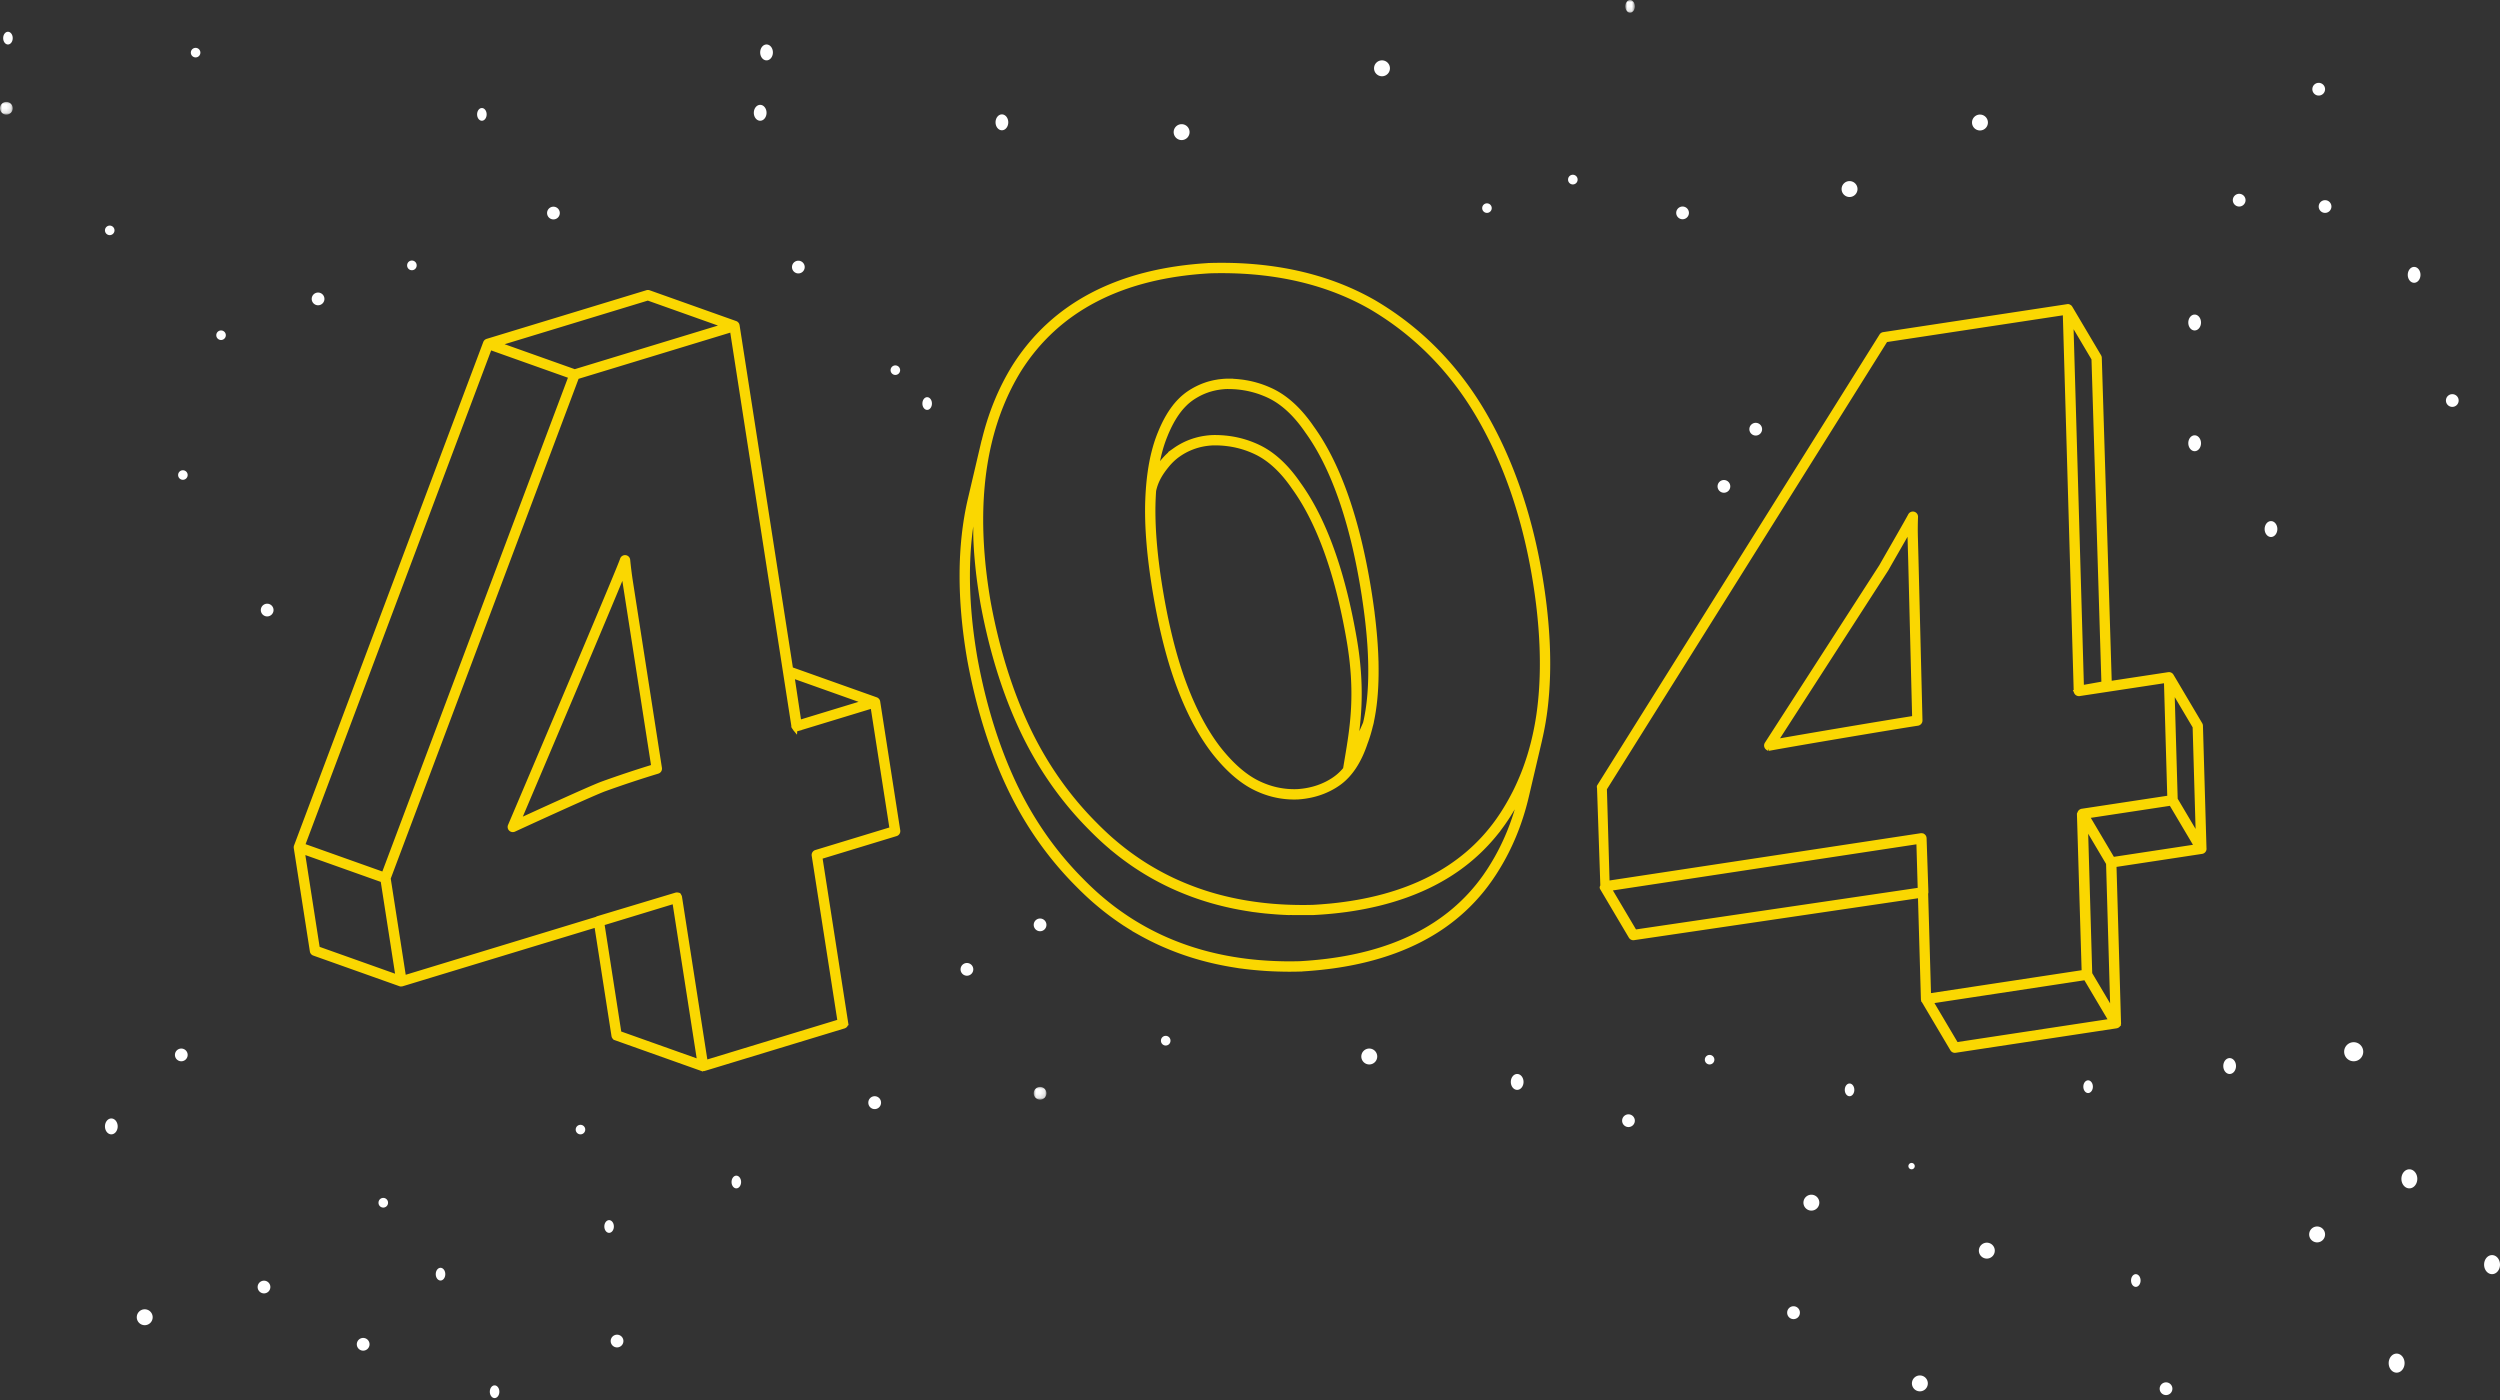 <svg width="566" height="317" viewBox="0 0 566 317" xmlns="http://www.w3.org/2000/svg" xmlns:xlink="http://www.w3.org/1999/xlink">
    <rect x="0" y="0" width="566" height="317" fill="#333333" stroke="none"/>
    <defs>
        <path id="k26b0v3a3a" d="M0 0h2.88v2.878H0z"/>
        <path id="iam4058qcc" d="M0 0h2.16v2.878H0z"/>
        <path id="7zvm2z3mpe" d="M0 0h2.88v2.878H0z"/>
    </defs>
    <g fill="none" fill-rule="evenodd">
        <g transform="translate(0 23.02)">
            <mask id="hmop4f72xb" fill="#fff">
                <use xlink:href="#k26b0v3a3a"/>
            </mask>
            <path d="M2.88 1.439a1.44 1.44 0 1 1-2.878-.001 1.44 1.44 0 0 1 2.878 0" fill="#FFF" mask="url(#hmop4f72xb)"/>
        </g>
        <path d="M2.88 8.633c0 .794-.483 1.438-1.08 1.438-.596 0-1.08-.644-1.08-1.438 0-.795.484-1.44 1.08-1.44.597 0 1.08.645 1.08 1.44M174.985 11.87c0 .993-.645 1.798-1.44 1.798-.796 0-1.44-.805-1.44-1.798 0-.994.644-1.799 1.44-1.799.795 0 1.44.805 1.44 1.799M173.545 25.538c0 .993-.645 1.798-1.44 1.798-.796 0-1.44-.805-1.44-1.798 0-.994.644-1.799 1.44-1.799.795 0 1.44.805 1.44 1.799M126.738 48.198a1.44 1.44 0 1 1-2.879-.001 1.44 1.44 0 0 1 2.879.001M73.45 67.621a1.44 1.44 0 1 1-2.878 0 1.44 1.44 0 0 1 2.878 0M269.318 29.854a1.8 1.8 0 1 1-3.598-.001 1.8 1.8 0 0 1 3.598.001" fill="#FFF"/>
        <g transform="translate(367.972)">
            <mask id="tdrsm24wdd" fill="#fff">
                <use xlink:href="#iam4058qcc"/>
            </mask>
            <path d="M2.16 1.439c0 .794-.483 1.439-1.08 1.439-.596 0-1.08-.645-1.08-1.44C0 .645.484 0 1.08 0c.597 0 1.08.644 1.08 1.439" fill="#FFF" mask="url(#tdrsm24wdd)"/>
        </g>
        <path d="M357.17 40.645a1.08 1.08 0 1 1-2.159-.001 1.08 1.08 0 0 1 2.16 0M220.351 219.41a1.44 1.44 0 1 1-2.878-.001 1.44 1.44 0 0 1 2.878 0M132.499 255.738a1.08 1.08 0 1 1-2.16 0 1.08 1.08 0 0 1 2.16 0M419.82 246.746c0 .795-.484 1.439-1.08 1.439-.598 0-1.081-.644-1.081-1.439s.483-1.439 1.08-1.439c.597 0 1.08.644 1.08 1.439M556.639 90.641a1.44 1.44 0 1 1-2.879 0 1.44 1.44 0 0 1 2.879 0M547.997 62.226c0 .993-.644 1.798-1.44 1.798-.795 0-1.44-.805-1.44-1.798s.645-1.798 1.44-1.798c.796 0 1.44.805 1.44 1.798M506.232 241.35c0 .994-.645 1.8-1.44 1.8-.796 0-1.44-.806-1.44-1.8 0-.993.644-1.798 1.44-1.798.795 0 1.44.805 1.44 1.799M370.127 253.725a1.44 1.44 0 1 1-2.88 0 1.44 1.44 0 0 1 2.88 0M344.929 244.948c0 .993-.645 1.798-1.44 1.798-.796 0-1.44-.805-1.44-1.798 0-.994.644-1.799 1.44-1.799.795 0 1.44.805 1.44 1.799M526.394 279.478c0 .993-.805 1.798-1.8 1.798a1.8 1.8 0 1 1 1.8-1.798M547.277 266.888c0 1.193-.806 2.159-1.8 2.159s-1.8-.966-1.8-2.159c0-1.191.806-2.157 1.8-2.157s1.8.966 1.8 2.157M544.397 308.613c0 1.191-.806 2.158-1.8 2.158-.995 0-1.8-.967-1.8-2.158 0-1.192.805-2.159 1.8-2.159.994 0 1.8.967 1.8 2.159M491.83 314.367a1.44 1.44 0 1 1-2.879 0 1.44 1.44 0 0 1 2.879 0M566 286.312c0 1.192-.806 2.158-1.8 2.158-.995 0-1.8-.966-1.8-2.158s.805-2.158 1.8-2.158c.994 0 1.8.966 1.8 2.158M535.036 238.113a2.16 2.16 0 0 1-4.32 0c-.001-1.192.966-2.158 2.16-2.158 1.193 0 2.16.966 2.16 2.158M515.593 119.776c0 .994-.645 1.799-1.44 1.799-.796 0-1.44-.805-1.44-1.799 0-.993.644-1.798 1.44-1.798.795 0 1.44.805 1.44 1.798M508.392 45.32a1.44 1.44 0 1 1-2.882-.001 1.44 1.44 0 0 1 2.882.002M498.31 73.017c0 .993-.644 1.798-1.44 1.798-.795 0-1.44-.805-1.44-1.798 0-.994.645-1.799 1.44-1.799.796 0 1.44.805 1.44 1.799M391.735 110.064a1.44 1.44 0 1 1-2.878 0 1.44 1.44 0 0 1 2.878 0M398.936 97.116a1.44 1.44 0 1 1-2.878-.001 1.44 1.44 0 0 1 2.878 0M420.54 42.803a1.8 1.8 0 1 1-3.602-.002 1.8 1.8 0 0 1 3.601.002M314.684 15.467c0 .993-.805 1.798-1.8 1.798a1.8 1.8 0 1 1 1.8-1.798M484.628 289.908c0 .795-.483 1.44-1.08 1.44-.596 0-1.08-.645-1.08-1.44 0-.794.484-1.438 1.08-1.438.597 0 1.08.644 1.08 1.438M451.62 283.146a1.8 1.8 0 1 1-3.602-.002 1.8 1.8 0 0 1 3.603.002M167.784 267.608c0 .795-.484 1.439-1.08 1.439-.597 0-1.08-.644-1.08-1.44 0-.794.483-1.438 1.08-1.438.596 0 1.08.644 1.08 1.439M264.997 235.596a1.08 1.08 0 1 1-2.159-.001 1.08 1.08 0 0 1 2.16 0M141.14 303.577a1.44 1.44 0 1 1-2.879-.001 1.44 1.44 0 0 1 2.879 0M113.056 315.087c0 .795-.484 1.439-1.08 1.439-.597 0-1.08-.644-1.08-1.44 0-.794.483-1.438 1.08-1.438.596 0 1.08.644 1.08 1.439M87.852 272.284a1.08 1.08 0 1 1-2.159 0 1.08 1.08 0 0 1 2.16 0M61.209 291.347a1.44 1.44 0 1 1-2.879 0 1.44 1.44 0 0 1 2.879 0M34.565 298.182a1.8 1.8 0 1 1-3.599-.002 1.8 1.8 0 0 1 3.599.002M26.644 255.019c0 .993-.645 1.798-1.44 1.798-.796 0-1.44-.805-1.44-1.798s.644-1.799 1.44-1.799c.795 0 1.44.806 1.44 1.799M61.929 138.12a1.44 1.44 0 1 1-2.88-.001 1.44 1.44 0 0 1 2.88.001M94.333 60.068a1.08 1.08 0 1 1-2.159 0 1.08 1.08 0 0 1 2.16 0M45.366 11.87a1.08 1.08 0 1 1-2.158-.001 1.08 1.08 0 0 1 2.158 0M236.913 209.338a1.44 1.44 0 1 1-2.878 0 1.44 1.44 0 0 1 2.878 0M337.728 47.12a1.08 1.08 0 1 1-2.16-.002 1.08 1.08 0 0 1 2.16.001M228.272 27.696c0 .993-.644 1.798-1.44 1.798-.795 0-1.44-.805-1.44-1.798s.645-1.798 1.44-1.798c.796 0 1.44.805 1.44 1.798M436.46 313.202c0 .993-.805 1.798-1.8 1.798a1.8 1.8 0 1 1 1.8-1.798M199.468 249.624a1.44 1.44 0 1 1-2.879-.002 1.44 1.44 0 0 1 2.88.002M138.98 277.68c0 .794-.484 1.438-1.08 1.438-.597 0-1.08-.644-1.08-1.439s.483-1.438 1.08-1.438c.596 0 1.08.643 1.08 1.438M407.496 297.174a1.44 1.44 0 1 1-2.879-.002 1.44 1.44 0 0 1 2.88.002M388.135 239.912a1.08 1.08 0 1 1-2.16-.001 1.08 1.08 0 0 1 2.16.001M433.501 264.011a.72.72 0 1 1-1.44 0 .72.72 0 0 1 1.44 0M473.827 246.027c0 .795-.484 1.438-1.08 1.438-.597 0-1.08-.643-1.08-1.438 0-.795.483-1.439 1.08-1.439.596 0 1.08.644 1.08 1.439M498.31 100.353c0 .993-.644 1.798-1.44 1.798-.795 0-1.44-.805-1.44-1.798s.645-1.798 1.44-1.798c.796 0 1.44.805 1.44 1.798M527.835 46.76a1.44 1.44 0 1 1-2.88-.002 1.44 1.44 0 0 1 2.88.001M526.394 20.143a1.44 1.44 0 1 1-2.878-.001 1.44 1.44 0 0 1 2.878 0M450.064 27.696a1.8 1.8 0 1 1-3.599-.002 1.8 1.8 0 0 1 3.599.002M382.374 48.198a1.44 1.44 0 1 1-2.88-.001 1.44 1.44 0 0 1 2.88.001M210.99 91.36c0 .796-.484 1.44-1.08 1.44-.597 0-1.08-.644-1.08-1.44 0-.794.483-1.438 1.08-1.438.596 0 1.08.644 1.08 1.439M203.789 83.807a1.08 1.08 0 1 1-2.16 0 1.08 1.08 0 0 1 2.16 0M182.186 60.428a1.44 1.44 0 1 1-2.879-.002 1.44 1.44 0 0 1 2.879.002M110.176 25.897c0 .795-.484 1.44-1.08 1.44-.597 0-1.08-.645-1.08-1.44 0-.794.483-1.438 1.08-1.438.596 0 1.08.644 1.08 1.438M51.127 75.894a1.08 1.08 0 1 1-2.16 0 1.08 1.08 0 0 1 2.16 0M25.924 52.155a1.08 1.08 0 1 1-2.16 0 1.08 1.08 0 0 1 2.16 0M42.486 107.547a1.08 1.08 0 1 1-2.16-.001 1.08 1.08 0 0 1 2.16 0M42.486 238.833a1.44 1.44 0 1 1-2.88-.001 1.44 1.44 0 0 1 2.88 0M100.814 288.47c0 .795-.483 1.439-1.08 1.439-.597 0-1.08-.644-1.08-1.439s.483-1.439 1.08-1.439c.597 0 1.08.644 1.08 1.439M83.664 304.348a1.44 1.44 0 1 1-2.882-.001 1.44 1.44 0 0 1 2.882 0" fill="#FFF"/>
        <g transform="translate(234.033 246.027)">
            <mask id="fkca66j0if" fill="#fff">
                <use xlink:href="#7zvm2z3mpe"/>
            </mask>
            <path d="M2.88 1.439a1.44 1.44 0 1 1-2.878-.001 1.44 1.44 0 0 1 2.878 0" fill="#FFF" mask="url(#fkca66j0if)"/>
        </g>
        <path d="M311.804 239.193a1.8 1.8 0 1 1-3.603-.002 1.8 1.8 0 0 1 3.603.002M411.898 272.284c0 .993-.806 1.798-1.8 1.798a1.8 1.8 0 1 1 1.8-1.798" fill="#FFF"/>
        <g fill="#FAD701" stroke="#FAD701">
            <path d="M146.495 66.181a.67.67 0 0 1 .421.01l19.59 6.97c.047.016.09.037.132.063.012.008.022.018.034.027l.038.03a.67.67 0 0 1 .112.118l.015.018c.034.05.059.106.079.164l.012.046c.005.02.013.04.017.062l12.112 77.802 19.282 6.86.067.028.064.036c.013.007.023.018.034.026l.039.03c.042.036.08.075.111.118l.015.018c.034.05.06.106.079.164l.012.047c.006.02.014.04.017.062l4.544 29.186a.67.67 0 0 1-.467.744l-17.173 5.23 5.851 37.576a.663.663 0 0 1-.467.739l-31.681 9.636h-.196c-.07 0-.14.011-.207-.011l-.018.022-19.59-6.972a.682.682 0 0 1-.438-.537l-3.899-25.055L91.1 222.79c-.04 0-.078.025-.117.029-.014.002-.029.01-.043.011-.01 0-.018-.04-.027-.04-.018 0-.026.04-.034.039-.067-.003-.132.03-.195.009l-19.595-6.97a.67.67 0 0 1-.439-.53l-3.645-23.412v-.028a.813.813 0 0 1-.003-.117c0-.015 0-.03.002-.044a.666.666 0 0 1 .036-.15l42.84-113.981a.661.661 0 0 1 .108-.184.675.675 0 0 1 .132-.127l.012-.007a.671.671 0 0 1 .161-.079l.02-.01zm19.241 8.48L130.61 85.357l-8.033 21.372-34.629 92.134 3.5 22.474 43.694-13.307a.657.657 0 0 1 .237-.133l17.677-5.322a.682.682 0 0 1 .175-.026l.023-.003.038.004c.04.002.092.007.132.016.017.004.057.005.073.01.054.017.203.036.203.066v.017h-.094c.024 0 .044.03.066.048l.047.031c.008.009.014.019.022.027.088.097.15.217.17.35l5.821 37.39 30.384-9.253-5.851-37.58a.67.67 0 0 1 .467-.745l17.173-5.23-4.336-27.847-16.988 5.174a.67.67 0 0 1-.175.027c-.007 0-.014.005-.021.005l-.033-.002c-.04-.002-.08-.001-.119-.01-.017-.004-.034.005-.05 0-.055-.018-.107-.014-.155-.045v.036l-.001.013-.017-.02c-.01-.023-.02-.058-.03-.066-.023-.017-.047-.082-.067-.102-.018-.018-.033-.038-.048-.058-.015-.017-.034-.034-.046-.052a.732.732 0 0 1-.039-.068c-.01-.02-.031-.038-.04-.06-.01-.028-.034-.058-.04-.089-.005-.016-.048-.032-.048-.049l.03-.03-13.946-89.795zm-13.033 129.424-16.369 4.986 3.866 24.835 18.151 6.457-5.648-36.278zm-84.198-11.251 3.41 21.904 18.15 6.458-3.41-21.905-6.158-2.191-11.992-4.266zm42.4-114.138L68.536 191.42l8.822 3.14 9.502 3.38 42.085-111.97.283-.755-18.325-6.519zm30.562 47.483.105.002c.319.03.572.282.604.601.175 1.763.39 3.466.64 5.063l6.551 42.083a.67.67 0 0 1-.468.745 249.076 249.076 0 0 0-12.127 4.028c-1.3.488-4.896 2.08-8.713 3.8l-.697.314-1.395.631c-4.874 2.208-9.494 4.338-9.583 4.38a.67.67 0 0 1-.9-.873c8.552-20.099 24.861-58.566 25.38-60.297a.675.675 0 0 1 .708-.475zm-.324 3.426c-1.81 4.438-5.793 13.91-10.03 23.935l-.592 1.402-.297.703-.893 2.111a17598.236 17598.236 0 0 1-11.93 28.124c4.346-1.997 16.212-7.427 18.907-8.438a249.32 249.32 0 0 1 11.643-3.882l-6.463-41.509a88.334 88.334 0 0 1-.345-2.446zm38.211 23.416 1.58 10.493 15.038-4.58-16.618-5.913zm-32.68-85.491L112.65 77.892l17.465 6.213 34.026-10.362-17.465-6.213zM276.585 60c13.137 0 24.735 2.826 34.472 8.4 10.282 6.044 18.645 14.504 24.864 25.146 6.043 10.343 10.308 22.547 12.675 36.276 1.924 11.16 2.368 21.355 1.32 30.301a66.019 66.019 0 0 1-1.28 7.344c-.004.03-.006.061-.013.092l-2.993 12.758c-1.405 5.989-3.663 11.513-6.712 16.42-.258.422-.524.84-.795 1.254-.081.123-.166.242-.247.363-.198.295-.396.589-.6.878l-.19.261a44.41 44.41 0 0 1-.716.975l-.064.082c-.229.3-.458.598-.693.89a42.583 42.583 0 0 1-8.638 8.09c-6.685 4.712-15.116 7.808-25.06 9.202a87.504 87.504 0 0 1-5.389.58c-.071.005-.142.013-.214.018-.645.05-1.296.093-1.95.129a91 91 0 0 1-2.492.037l-.853-.006c-.566-.008-1.129-.022-1.69-.039l-.58-.02a81.895 81.895 0 0 1-2.37-.12l-.692-.052a79.99 79.99 0 0 1-1.612-.137c-.341-.032-.682-.063-1.02-.1a72.647 72.647 0 0 1-1.753-.213c-.199-.026-.402-.045-.6-.072-.304-.043-.602-.099-.905-.145l-.377-.06a67.61 67.61 0 0 1-7.87-1.73l-.053-.015a63.657 63.657 0 0 1-4.502-1.464l-.374-.14a62.298 62.298 0 0 1-2.27-.903c-.22-.092-.44-.184-.66-.28a60.35 60.35 0 0 1-1.145-.509 61.112 61.112 0 0 1-3.558-1.777c-.257-.14-.516-.277-.77-.42a59.677 59.677 0 0 1-2.336-1.38 62.175 62.175 0 0 1-1.593-1.019l-.353-.235a60.69 60.69 0 0 1-1.702-1.193c-.155-.113-.31-.225-.465-.34a62.185 62.185 0 0 1-1.754-1.342c-.104-.083-.207-.17-.312-.254a63.307 63.307 0 0 1-1.58-1.317l-.296-.253a64.43 64.43 0 0 1-1.692-1.532l-.36-.342a66.31 66.31 0 0 1-1.687-1.656c-6.398-6.378-11.671-13.903-15.666-22.362-3.982-8.427-6.994-18.12-8.953-28.81-1.173-6.807-1.746-13.264-1.718-19.331.03-6.068.66-11.745 1.89-16.99l2.993-12.758a.672.672 0 0 1 .062-.159c1.471-6.22 3.774-11.889 6.911-16.982 8.926-14.128 23.843-21.865 44.338-23.002a95.38 95.38 0 0 1 2.642-.037zm-55.761 53.781c-1.15 5.097-1.727 10.609-1.732 16.496-.005 5.15.427 10.59 1.298 16.288.124.814.257 1.634.4 2.458 1.936 10.569 4.912 20.15 8.844 28.473 3.93 8.318 9.112 15.717 15.406 21.99a64.804 64.804 0 0 0 2.044 1.992 63.342 63.342 0 0 0 1.66 1.503l.22.187c.495.427.997.844 1.503 1.253.168.135.334.271.503.404.544.431 1.094.853 1.65 1.263.18.133.362.26.543.39.4.289.805.572 1.213.85.247.17.494.339.743.504.504.333 1.012.659 1.524.975.33.204.664.401.998.598a59.234 59.234 0 0 0 4.711 2.508l.013.006c8.317 3.947 17.681 6.023 28.023 6.212l.253.006c.488.007.98.008 1.472.007l.37.001a92.46 92.46 0 0 0 1.823-.03c.994-.054 1.978-.129 2.954-.214 17.73-1.544 30.773-8.029 38.825-19.314l.08-.109c.22-.311.434-.63.647-.948.062-.092.126-.182.187-.275.264-.401.523-.809.775-1.222 2.975-4.786 5.177-10.176 6.548-16.023l.167-.711c-.073.152-.151.301-.226.453l-.22.438c-.147.288-.297.574-.449.859-.078.146-.155.293-.234.439-.163.299-.33.595-.5.89-.07.122-.138.247-.21.369-.24.414-.487.825-.739 1.231-.259.424-.525.844-.798 1.259l-.211.311c-.21.313-.42.625-.637.932-.053.075-.108.148-.162.222-.244.341-.49.679-.743 1.01l-.05.066c-.232.303-.465.605-.703.9a42.584 42.584 0 0 1-8.638 8.09c-6.686 4.712-15.118 7.804-25.06 9.198a87.785 87.785 0 0 1-7.554.702c-.845.023-1.676.004-2.49.004-.858 0-1.705.013-2.547-.012-.191-.006-.382.02-.572.012-.8-.029-1.594-.067-2.382-.12-.222-.014-.442-.033-.663-.05a77.412 77.412 0 0 1-1.656-.14c-.33-.031-.658-.061-.985-.096a77.521 77.521 0 0 1-1.785-.217l-.581-.07c-.295-.042-.584-.096-.878-.141l-.454-.072a67.54 67.54 0 0 1-7.79-1.713l-.113-.032a63.727 63.727 0 0 1-4.455-1.45l-.43-.162a61.242 61.242 0 0 1-2.196-.872c-.237-.1-.475-.198-.71-.3a59.788 59.788 0 0 1-4.705-2.29c-.25-.135-.5-.268-.748-.406a60.31 60.31 0 0 1-1.708-.995c-.21-.126-.417-.255-.625-.384a58.622 58.622 0 0 1-1.619-1.036c-.107-.071-.214-.141-.32-.213a61.346 61.346 0 0 1-1.724-1.209l-.455-.331a61.645 61.645 0 0 1-1.76-1.348c-.102-.081-.203-.165-.304-.247a62.248 62.248 0 0 1-1.589-1.325c-.097-.083-.195-.165-.291-.25a64.055 64.055 0 0 1-1.694-1.533l-.36-.34a66.249 66.249 0 0 1-1.687-1.657c-.4-.398-.795-.802-1.186-1.21-5.866-6.112-10.734-13.222-14.48-21.152-3.235-6.848-5.83-14.53-7.74-22.905a139.858 139.858 0 0 1-1.213-5.906c-.154-.898-.295-1.787-.429-2.672l-.1-.68a123.46 123.46 0 0 1-.34-2.491l-.02-.158c-.104-.842-.194-1.676-.278-2.507a109.887 109.887 0 0 1-.243-2.767c-.024-.31-.042-.618-.063-.926-.042-.617-.07-1.23-.1-1.84-.02-.39-.02-.78-.036-1.168-.013-.365.007-.727-.003-1.089-.024-.91.026-1.813.026-2.707v-.28c0-.256-.066-.516-.063-.77.011-.897-.025-1.785.013-2.664zm55.76-52.439c-.85 0-1.72.012-2.585.036-20.018 1.11-34.577 8.638-43.254 22.372-6.186 10.043-9.062 22.414-8.603 36.906a97.574 97.574 0 0 0 .12 2.623c.022.396.045.791.073 1.19.03.417.064.837.098 1.258a112.602 112.602 0 0 0 .274 2.908l.09.785a121.725 121.725 0 0 0 .288 2.29c.07.517.144 1.037.221 1.559l.106.715c.117.757.239 1.516.37 2.281 1.937 10.569 4.914 20.15 8.846 28.473a81.507 81.507 0 0 0 3.18 6.063c3.41 5.884 7.506 11.222 12.226 15.928.539.55 1.088 1.084 1.642 1.611l.4.378a62.74 62.74 0 0 0 1.663 1.507l.211.179c.5.432 1.006.851 1.517 1.265.163.131.326.263.49.393.548.435 1.102.86 1.663 1.274.17.124.342.245.513.367.415.3.834.594 1.257.882.235.16.47.322.707.479.514.34 1.033.673 1.557.997.309.19.62.374.932.558a59.007 59.007 0 0 0 4.687 2.501l.168.08a62.029 62.029 0 0 0 12.427 4.31 67.4 67.4 0 0 0 1.661.366c2.787.577 5.663.99 8.625 1.237a79.305 79.305 0 0 0 5.164.259l.33.007c.475.008.952.008 1.43.008h.401a87.29 87.29 0 0 0 1.82-.03 93.109 93.109 0 0 0 3.245-.239c.18-.016.364-.029.543-.046.01-.001.02-.003.031-.003 17.306-1.68 30.059-8.147 37.979-19.265l.057-.08c.23-.325.456-.657.678-.991l.158-.232a43.7 43.7 0 0 0 .777-1.226c.33-.533.649-1.075.96-1.622a49.637 49.637 0 0 0 .988-1.823c.059-.113.12-.225.178-.34.275-.543.54-1.095.798-1.652.086-.186.168-.373.252-.56.176-.392.347-.788.514-1.187.092-.22.186-.44.275-.663.212-.526.417-1.056.614-1.592.1-.274.194-.551.29-.827a57.505 57.505 0 0 0 .625-1.893c.086-.28.167-.561.25-.843.16-.547.311-1.1.457-1.656.078-.301.157-.602.23-.906a64.28 64.28 0 0 0 1.383-7.744c1.034-8.818.593-18.884-1.31-29.917-2.339-13.57-6.548-25.624-12.51-35.827-6.101-10.442-14.303-18.74-24.379-24.662-9.524-5.452-20.897-8.219-33.797-8.219zm1.429 24.89.224.007c.296.002.59.01.882.023.105.005.211.007.317.014.398.022.791.055 1.18.097l.179.021c.191.022.383.042.572.069.181.025.36.057.54.086l.115.019c.413.07.823.15 1.23.243l.036.01c.374.085.745.183 1.114.288l.202.057c.38.113.757.232 1.13.365l.083.03a22.198 22.198 0 0 1 1.27.502c.355.153.707.311 1.054.482 3.228 1.599 6.216 4.388 8.882 8.292 5.756 7.961 10.015 19.75 12.648 35.023.16.932.31 1.848.45 2.754.046.292.086.577.13.865.091.616.181 1.23.264 1.833a184.762 184.762 0 0 1 .339 2.664 119.208 119.208 0 0 1 .289 2.706c.022.228.046.459.066.685.153 1.696.264 3.335.331 4.917l.002.052c.033.774.054 1.53.066 2.277l.003.269a79.274 79.274 0 0 1-.003 2.258c-.06 3.73-.399 7.078-1.017 10.03l-.037.175c-.05.234-.096.475-.15.704a.67.67 0 0 1-.038.114l-.011.026c-.343 1.441-.747 2.797-1.229 4.041-1.39 4.177-3.425 7.253-6.038 9.11-2.608 1.853-5.707 2.914-9.21 3.154-.304.013-.587.019-.87.019-3.102 0-6.116-.722-8.96-2.146-3.092-1.542-6.174-4.24-9.16-8.02-2.99-3.858-5.622-8.751-7.829-14.547-2.207-5.782-4.035-12.821-5.431-20.923-1.45-8.403-2.068-15.715-1.838-21.732.027-.719.065-1.422.112-2.112 0-.019.002-.038.004-.056.202-2.908.583-5.567 1.14-7.959.003-.012.003-.025.006-.038.037-.156.078-.305.116-.458a36.103 36.103 0 0 1 .29-1.097c.081-.292.166-.58.254-.862l.079-.254a29.925 29.925 0 0 1 .828-2.267c.113-.284.23-.56.348-.834.038-.088.077-.173.116-.26a28.2 28.2 0 0 1 .246-.542l.145-.304a27.332 27.332 0 0 1 .612-1.19c.062-.113.124-.228.187-.339.058-.103.118-.202.178-.303.305-.52.621-1.013.948-1.476l.054-.078c.116-.163.233-.32.351-.475l.069-.09c.064-.083.126-.17.19-.25.042-.05.085-.096.126-.147.162-.197.326-.39.493-.575.066-.073.133-.142.2-.214.15-.16.303-.316.457-.466l.163-.16a13.3 13.3 0 0 1 .622-.553l.144-.118c.224-.182.45-.357.68-.519l.01-.007c.285-.2.575-.388.869-.568.122-.075.247-.144.37-.216a15.473 15.473 0 0 1 .958-.511c.19-.093.38-.181.573-.266.127-.056.253-.112.381-.165.239-.097.48-.187.723-.272.084-.03.167-.063.252-.092.34-.113.683-.215 1.032-.305l.121-.028c.306-.077.615-.145.927-.203.1-.019.201-.034.302-.051.148-.025.295-.055.444-.076.119-.017.24-.027.36-.042.091-.01.181-.021.272-.03.353-.037.71-.066 1.068-.081l.403-.003zm-2.758 14.101-.6.003c-.513.021-1.041.069-1.551.14a14.408 14.408 0 0 0-6.353 2.512c-.951.67-1.83 1.51-2.632 2.51-1.195 1.49-2.368 3.202-2.875 5.608a67.521 67.521 0 0 0-.112 2.09c-.226 5.924.386 13.142 1.82 21.454 1.381 8.016 3.185 14.971 5.362 20.672 2.16 5.673 4.728 10.45 7.632 14.199 2.859 3.618 5.788 6.192 8.703 7.646 2.898 1.451 5.98 2.118 9.154 1.987 3.236-.221 6.103-1.2 8.506-2.907a11.65 11.65 0 0 0 2.25-2.132c.117-.722.238-1.445.36-2.174 1.24-7.376 2.52-15.003.435-27.095-2.598-15.07-6.778-26.67-12.423-34.48-2.546-3.726-5.36-6.365-8.378-7.86a20.985 20.985 0 0 0-6.366-1.956 22.774 22.774 0 0 0-3.532-.214zm2.662-12.756h-.269c-.323.014-.641.04-.958.073a15.321 15.321 0 0 0-.976.133c-.104.017-.208.034-.31.053-.278.053-.554.113-.826.18-.041.011-.083.019-.124.03a14.49 14.49 0 0 0-.951.281c-.06.02-.12.044-.18.065-.245.086-.487.176-.726.275a14.145 14.145 0 0 0-1.797.892c-.082.048-.166.093-.247.143-.281.172-.559.352-.83.544l-.053.038c-.184.132-.367.273-.548.42l-.164.134a12.28 12.28 0 0 0-.545.486l-.154.152c-.136.133-.27.271-.403.413-.065.07-.13.137-.194.208a14.536 14.536 0 0 0-.747.901l-.089.116c-.1.134-.2.27-.3.409l-.098.141c-.095.138-.19.276-.284.419l-.102.16c-.143.221-.282.45-.42.684-.069.116-.137.23-.204.349-.055.096-.107.196-.161.294a24.74 24.74 0 0 0-.587 1.145l-.134.282c-.08.17-.157.342-.235.517l-.109.245c-.112.259-.222.521-.33.79a25.914 25.914 0 0 0-.478 1.245 29.176 29.176 0 0 0-.77 2.492 41.482 41.482 0 0 0-.863 4.19c.427-.665.88-1.268 1.32-1.817.881-1.1 1.852-2.025 2.884-2.752l.037-.026a15.718 15.718 0 0 1 6.925-2.734 17.41 17.41 0 0 1 1.7-.153 24.719 24.719 0 0 1 3.757.227 22.31 22.31 0 0 1 6.774 2.082c3.228 1.599 6.215 4.388 8.882 8.292 5.755 7.961 10.014 19.75 12.648 35.023 1.827 10.596 1.076 18.064.068 24.489l2.329-5.342c.06-.26.126-.513.183-.779l.029-.14c.483-2.328.79-4.903.92-7.723l.003-.085a68.52 68.52 0 0 0 .058-1.977l.004-.329c.007-.609.005-1.229-.003-1.858l-.005-.395a87.417 87.417 0 0 0-.061-2.044c-.004-.078-.005-.153-.008-.231a98.24 98.24 0 0 0-.136-2.409l-.006-.076a110.34 110.34 0 0 0-.185-2.287c-.023-.247-.049-.5-.073-.75a132.87 132.87 0 0 0-.177-1.707c-.034-.304-.07-.61-.106-.916a145.34 145.34 0 0 0-.207-1.655 140.248 140.248 0 0 0-.389-2.76c-.041-.28-.08-.558-.125-.841a169.66 169.66 0 0 0-.444-2.714c-2.598-15.071-6.777-26.672-12.423-34.48-.318-.467-.64-.915-.967-1.347-1.632-2.158-3.367-3.89-5.187-5.18a16.576 16.576 0 0 0-3.465-1.892c-.318-.131-.639-.257-.963-.373l-.054-.02c-.355-.126-.715-.24-1.077-.347l-.167-.048a21.211 21.211 0 0 0-2.264-.514l-.08-.013c-.36-.06-.723-.11-1.088-.151l-.133-.016c-.38-.041-.763-.073-1.149-.095l-.198-.008a23.04 23.04 0 0 0-.947-.026c-.179-.001-.357-.004-.537-.001zM468.198 69.337c.064 0 .127.033.187.055.015.005.03.025.044.032a.66.66 0 0 1 .162.096l.012.012c.047.042.086.09.12.142.004.007.011.012.016.02l6.514 10.997a.67.67 0 0 1 .093.322l2.261 73.688 13.353-2.028a.697.697 0 0 1 .117-.005c.008 0 .016-.002.024-.001a.68.68 0 0 1 .23.059.667.667 0 0 1 .16.095l.012.012c.047.041.086.09.12.142.004.007.011.012.016.02l6.514 10.997a.67.67 0 0 1 .093.323l.802 27.72a.67.67 0 0 1-.557.79l-.01.002-19.814 3.01 1.033 35.69a.646.646 0 0 1-.143.544c-.006.01-.014.017-.02.025a.813.813 0 0 1-.126.111c-.012.008-.024.014-.036.02a.647.647 0 0 1-.166.072l-.053.014c-.008.002-.015.006-.023.007l-36.454 5.537a.672.672 0 0 1-.679-.322l-6.514-10.999-.01-.022a.655.655 0 0 1-.04-.09c-.006-.019-.014-.035-.019-.053a.693.693 0 0 1-.017-.105c-.002-.016-.006-.031-.006-.047l-.678-23.426-64.834 9.566a.671.671 0 0 1-.674-.322l-6.51-10.998-.003-.022c-.016-.03-.015-.06-.026-.09l.01-.053c-.01-.034.041-.07.037-.105-.001-.016.106-.031.106-.047l-.758-22.33c-.004-.133-.08-.264-.01-.377L425.95 76a.676.676 0 0 1 .468-.31l41.642-6.333c.043-.007.085-.02.128-.02zm3.972 152.053-35.021 5.32 5.776 9.752 35.022-5.32-5.213-8.8-.564-.952zm.041-34.548.514 17.794.459 15.83 5.102 8.612-.974-33.623-5.1-8.613zm-4.7-116.03-40.586 6.165-63.625 101.58.618 21.363 70.992-10.783a.715.715 0 0 1 .101-.008l.015.003a.668.668 0 0 1 .197.035c.012.003.025.01.037.014a.662.662 0 0 1 .18.103l.01.01c.033.028.064.06.09.093.014.017.022.036.034.053.014.022.03.043.04.066.012.024.019.049.027.073.007.02.016.039.021.06.005.02.005.04.008.061.004.026.009.051.01.078l.41 12.209a.658.658 0 0 1-.06.271l.664 23.16 35.096-5.334-1.074-35.788v-.013c0-.006.041-.01.041-.017 0-.059.047-.118.063-.176.003-.013.005-.026.01-.039l.014-.032c.005-.014.007-.03.014-.043.012-.026.03-.049.046-.073.01-.016.018-.032.03-.047l.014-.02.008-.008a.678.678 0 0 1 .116-.107l.027-.016.01-.006a.623.623 0 0 1 .144-.068l.025-.012c.01-.002.02 0 .029-.003l.056-.016 19.814-3.01-.766-26.477-19.651 2.985c-.01.002-.02 0-.03.002-.024.002-.047.006-.071.006l-.014-.002a.678.678 0 0 1-.194-.034c-.013-.004-.025-.01-.038-.015a.675.675 0 0 1-.166-.093l-.012-.006c-.023-.02-.036-.037-.05-.052-.018-.018-.038-.035-.053-.054-.018-.022-.03-.047-.045-.07-.01-.017-.022-.032-.03-.05a.635.635 0 0 1-.04-.108l-.01-.025a.673.673 0 0 1-.02-.143l-2.475-85.641zm-33.149 119.766-12.499 1.898-57.51 8.736 5.778 9.754 64.546-9.525-.315-10.863zm57.157-8.681-10.036 1.524-8.933 1.357 5.776 9.753 18.97-2.882-5.777-9.752zm.288-25.983.725 25.059 5.102 8.613-.725-25.059-5.102-8.613zm-59.328-39.242a.671.671 0 0 1 1.264.342 69.142 69.142 0 0 0-.027 4.798l.129 4.816.904 36.491a.695.695 0 0 1-.592.685c-2.635.4-9.365 1.51-16.346 2.686l-1.165.197-1.166.197c-5.825.986-11.528 1.969-14.886 2.577-.04.007-.206.03-.206.03l.009-.002-.012-.006c-.012-.003-.023-.033-.035-.054l-.018-.021a.653.653 0 0 1-.112-.052l-.024-.01c-.021-.014-.039-.031-.059-.047-.01-.01-.022-.017-.033-.027a.674.674 0 0 1-.101-.117.69.69 0 0 1-.088-.196.688.688 0 0 1-.026-.169v-.014a.69.69 0 0 1 .034-.198.663.663 0 0 1 .073-.16l25.939-40.24c.38-.686 1.259-2.214 2.276-3.984l.684-1.19.35-.61.175-.306.35-.611c1.163-2.03 2.256-3.952 2.709-4.805zm-.135 3.004c-.86 1.516-1.954 3.422-2.968 5.187a488.895 488.895 0 0 0-2.29 4.005l-.017.026-.005.011-25.104 38.944c3.574-.636 8.8-1.533 14.054-2.42l1.212-.205c6.661-1.123 13.164-2.196 16.187-2.666l-.9-35.896-.139-4.812a72.558 72.558 0 0 1-.03-2.174zm36.563-47.063 2.4 83.024 4.958-.885-2.256-73.526-5.102-8.613z"/>
        </g>
    </g>
</svg>
